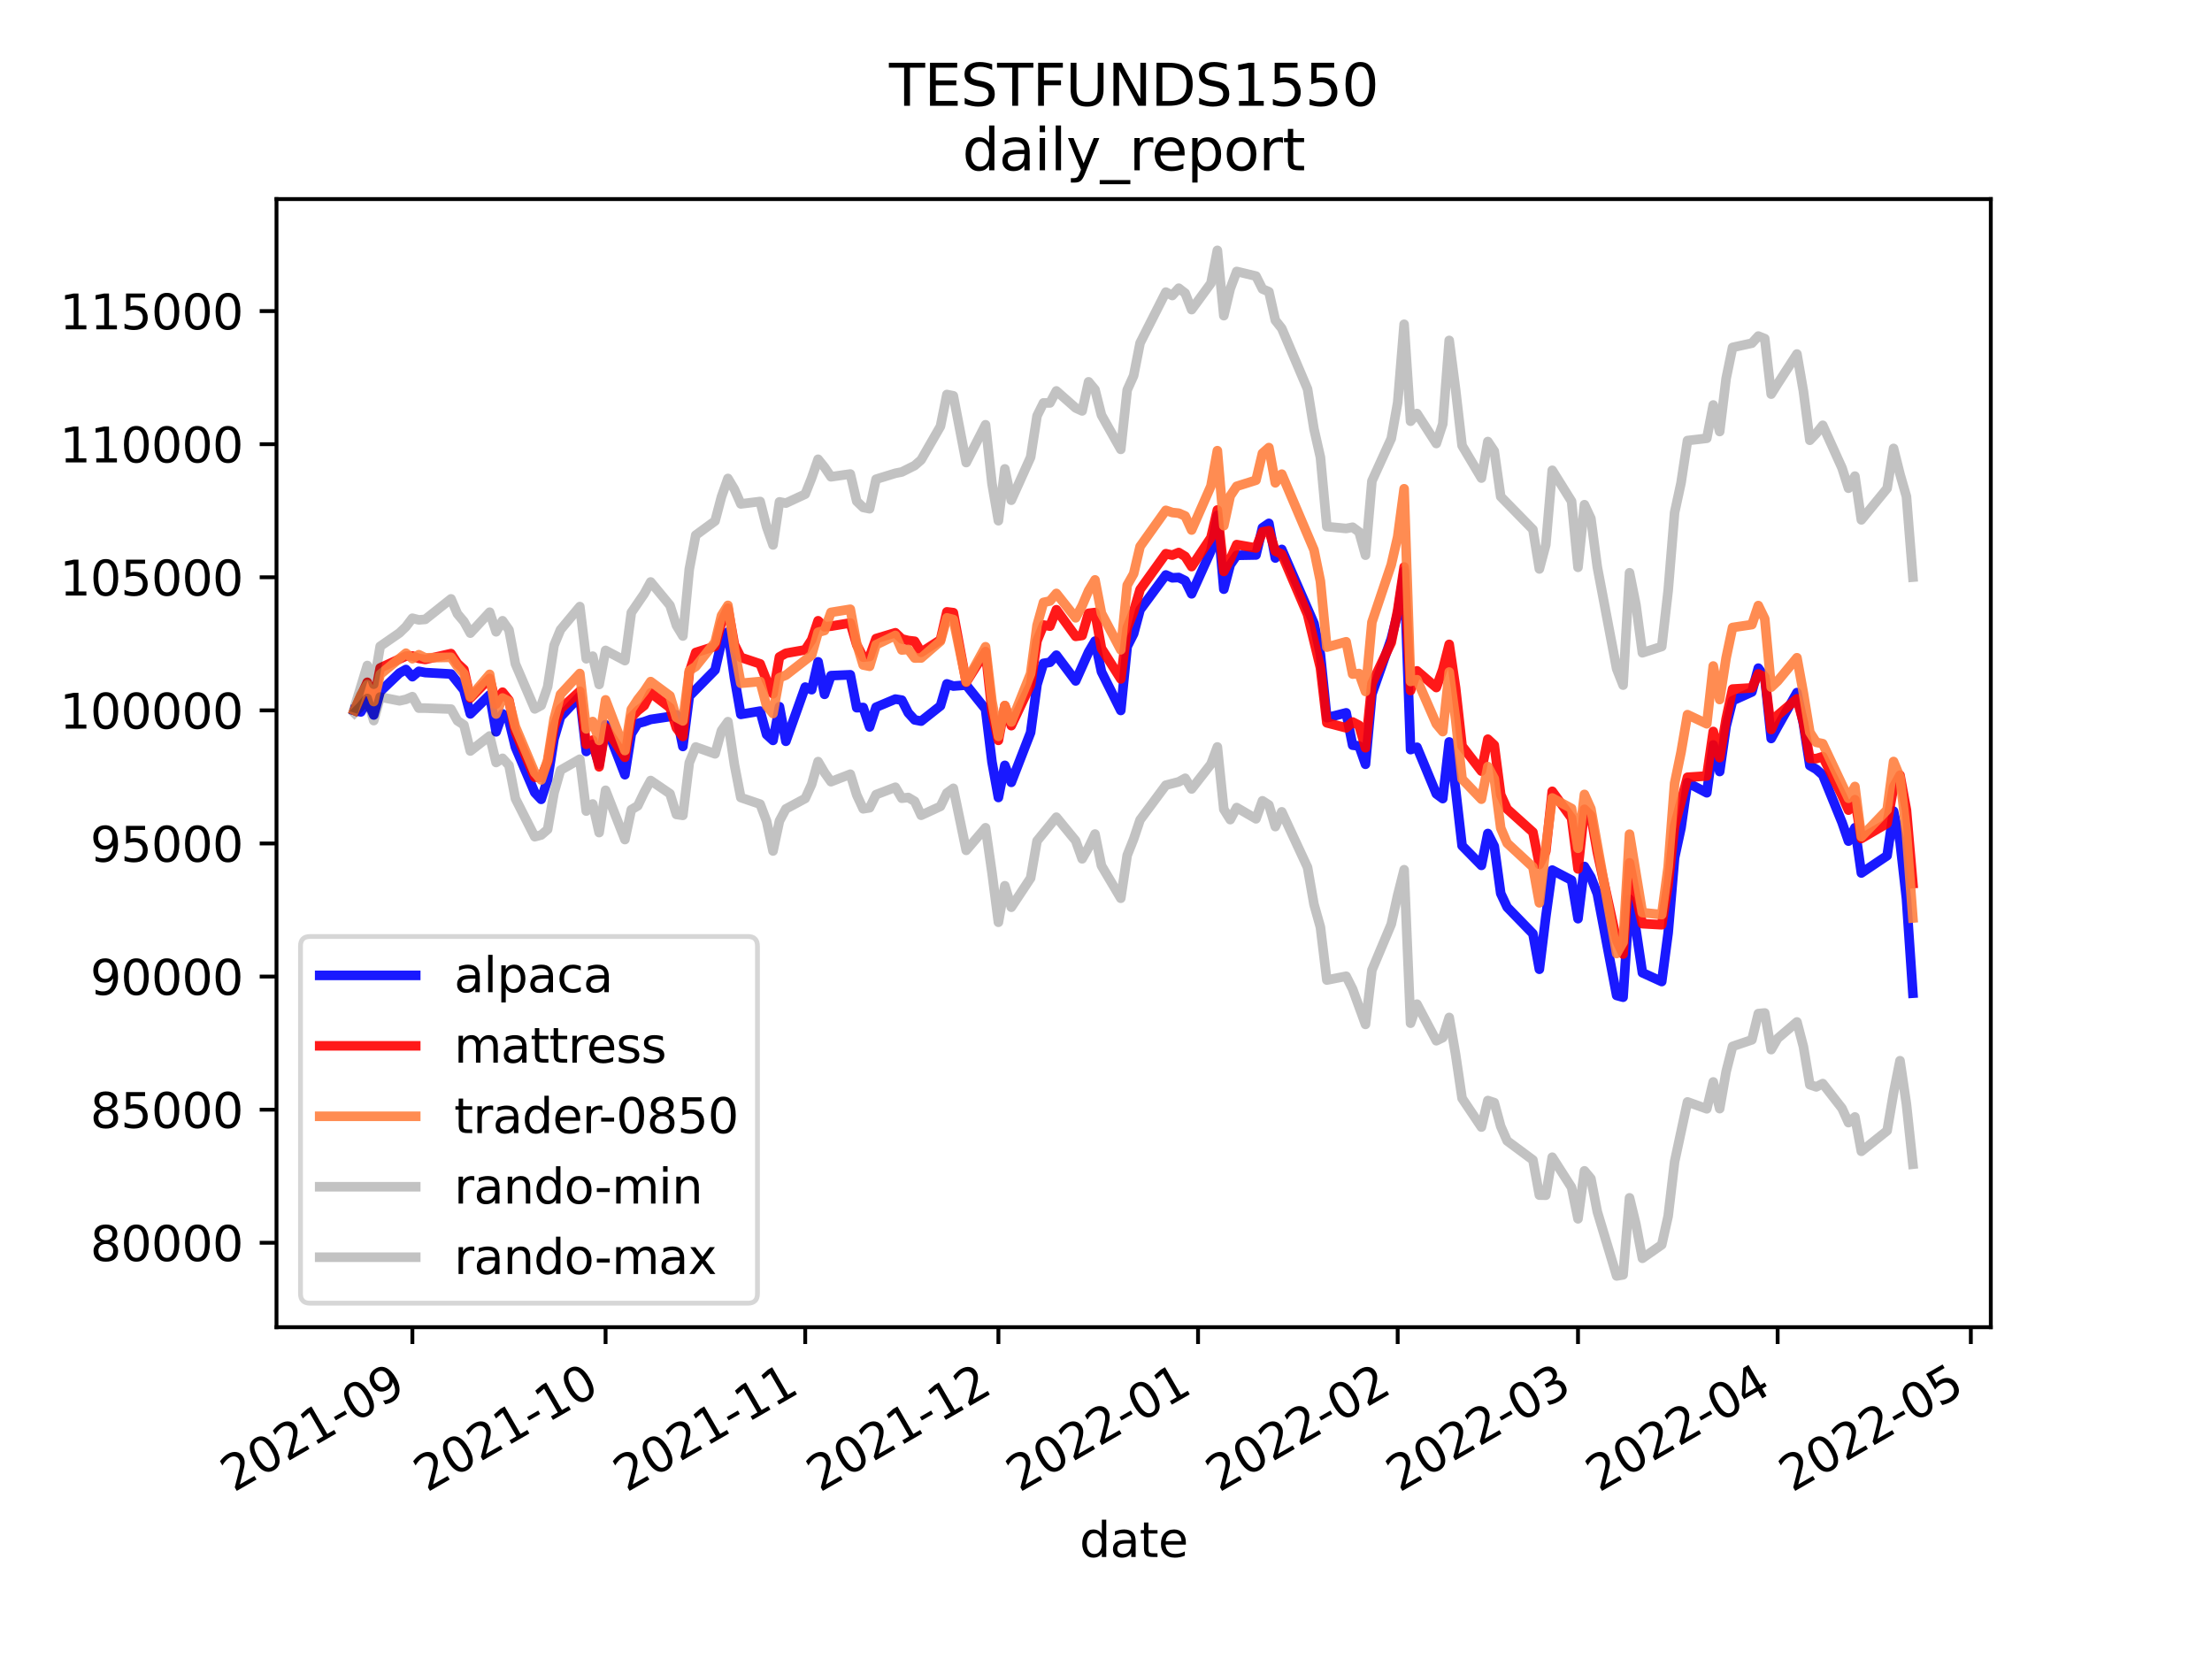 <?xml version="1.0" encoding="utf-8" standalone="no"?>
<!DOCTYPE svg PUBLIC "-//W3C//DTD SVG 1.1//EN"
  "http://www.w3.org/Graphics/SVG/1.1/DTD/svg11.dtd">
<svg height="345.6pt" version="1.1" viewBox="0 0 460.8 345.6" width="460.8pt" xmlns="http://www.w3.org/2000/svg" xmlns:xlink="http://www.w3.org/1999/xlink">
 <defs>
  <style type="text/css">*{stroke-linecap:butt;stroke-linejoin:round;}</style>
 </defs>
 <g id="figure_1">
  <g id="patch_1">
   <path d="M 0 345.6 
L 460.8 345.6 
L 460.8 0 
L 0 0 
z
" style="fill:#ffffff;"/>
  </g>
  <g id="axes_1">
   <g id="patch_2">
    <path d="M 57.6 276.48 
L 414.72 276.48 
L 414.72 41.472 
L 57.6 41.472 
z
" style="fill:#ffffff;"/>
   </g>
   <g id="matplotlib.axis_1">
    <g id="xtick_1">
     <g id="line2d_1">
      <defs>
       <path d="M 0 0 
L 0 3.5 
" id="m8e169cf0f1" style="stroke:#000000;stroke-width:0.8;"/>
      </defs>
      <g>
       <use style="stroke:#000000;stroke-width:0.8;" x="85.907" xlink:href="#m8e169cf0f1" y="276.48"/>
      </g>
     </g>
     <g id="text_1">
      <!-- 2021-09 -->
      <g transform="translate(48.682 310.952)rotate(-30)scale(0.1 -0.1)">
       <defs>
        <path d="M 1228 531 
L 3431 531 
L 3431 0 
L 469 0 
L 469 531 
Q 828 903 1448 1529 
Q 2069 2156 2228 2338 
Q 2531 2678 2651 2914 
Q 2772 3150 2772 3378 
Q 2772 3750 2511 3984 
Q 2250 4219 1831 4219 
Q 1534 4219 1204 4116 
Q 875 4013 500 3803 
L 500 4441 
Q 881 4594 1212 4672 
Q 1544 4750 1819 4750 
Q 2544 4750 2975 4387 
Q 3406 4025 3406 3419 
Q 3406 3131 3298 2873 
Q 3191 2616 2906 2266 
Q 2828 2175 2409 1742 
Q 1991 1309 1228 531 
z
" id="DejaVuSans-32" transform="scale(0.016)"/>
        <path d="M 2034 4250 
Q 1547 4250 1301 3770 
Q 1056 3291 1056 2328 
Q 1056 1369 1301 889 
Q 1547 409 2034 409 
Q 2525 409 2770 889 
Q 3016 1369 3016 2328 
Q 3016 3291 2770 3770 
Q 2525 4250 2034 4250 
z
M 2034 4750 
Q 2819 4750 3233 4129 
Q 3647 3509 3647 2328 
Q 3647 1150 3233 529 
Q 2819 -91 2034 -91 
Q 1250 -91 836 529 
Q 422 1150 422 2328 
Q 422 3509 836 4129 
Q 1250 4750 2034 4750 
z
" id="DejaVuSans-30" transform="scale(0.016)"/>
        <path d="M 794 531 
L 1825 531 
L 1825 4091 
L 703 3866 
L 703 4441 
L 1819 4666 
L 2450 4666 
L 2450 531 
L 3481 531 
L 3481 0 
L 794 0 
L 794 531 
z
" id="DejaVuSans-31" transform="scale(0.016)"/>
        <path d="M 313 2009 
L 1997 2009 
L 1997 1497 
L 313 1497 
L 313 2009 
z
" id="DejaVuSans-2d" transform="scale(0.016)"/>
        <path d="M 703 97 
L 703 672 
Q 941 559 1184 500 
Q 1428 441 1663 441 
Q 2288 441 2617 861 
Q 2947 1281 2994 2138 
Q 2813 1869 2534 1725 
Q 2256 1581 1919 1581 
Q 1219 1581 811 2004 
Q 403 2428 403 3163 
Q 403 3881 828 4315 
Q 1253 4750 1959 4750 
Q 2769 4750 3195 4129 
Q 3622 3509 3622 2328 
Q 3622 1225 3098 567 
Q 2575 -91 1691 -91 
Q 1453 -91 1209 -44 
Q 966 3 703 97 
z
M 1959 2075 
Q 2384 2075 2632 2365 
Q 2881 2656 2881 3163 
Q 2881 3666 2632 3958 
Q 2384 4250 1959 4250 
Q 1534 4250 1286 3958 
Q 1038 3666 1038 3163 
Q 1038 2656 1286 2365 
Q 1534 2075 1959 2075 
z
" id="DejaVuSans-39" transform="scale(0.016)"/>
       </defs>
       <use xlink:href="#DejaVuSans-32"/>
       <use x="63.623" xlink:href="#DejaVuSans-30"/>
       <use x="127.246" xlink:href="#DejaVuSans-32"/>
       <use x="190.869" xlink:href="#DejaVuSans-31"/>
       <use x="254.492" xlink:href="#DejaVuSans-2d"/>
       <use x="290.576" xlink:href="#DejaVuSans-30"/>
       <use x="354.199" xlink:href="#DejaVuSans-39"/>
      </g>
     </g>
    </g>
    <g id="xtick_2">
     <g id="line2d_2">
      <g>
       <use style="stroke:#000000;stroke-width:0.8;" x="126.153" xlink:href="#m8e169cf0f1" y="276.48"/>
      </g>
     </g>
     <g id="text_2">
      <!-- 2021-10 -->
      <g transform="translate(88.928 310.952)rotate(-30)scale(0.1 -0.1)">
       <use xlink:href="#DejaVuSans-32"/>
       <use x="63.623" xlink:href="#DejaVuSans-30"/>
       <use x="127.246" xlink:href="#DejaVuSans-32"/>
       <use x="190.869" xlink:href="#DejaVuSans-31"/>
       <use x="254.492" xlink:href="#DejaVuSans-2d"/>
       <use x="290.576" xlink:href="#DejaVuSans-31"/>
       <use x="354.199" xlink:href="#DejaVuSans-30"/>
      </g>
     </g>
    </g>
    <g id="xtick_3">
     <g id="line2d_3">
      <g>
       <use style="stroke:#000000;stroke-width:0.8;" x="167.741" xlink:href="#m8e169cf0f1" y="276.48"/>
      </g>
     </g>
     <g id="text_3">
      <!-- 2021-11 -->
      <g transform="translate(130.516 310.952)rotate(-30)scale(0.1 -0.1)">
       <use xlink:href="#DejaVuSans-32"/>
       <use x="63.623" xlink:href="#DejaVuSans-30"/>
       <use x="127.246" xlink:href="#DejaVuSans-32"/>
       <use x="190.869" xlink:href="#DejaVuSans-31"/>
       <use x="254.492" xlink:href="#DejaVuSans-2d"/>
       <use x="290.576" xlink:href="#DejaVuSans-31"/>
       <use x="354.199" xlink:href="#DejaVuSans-31"/>
      </g>
     </g>
    </g>
    <g id="xtick_4">
     <g id="line2d_4">
      <g>
       <use style="stroke:#000000;stroke-width:0.8;" x="207.987" xlink:href="#m8e169cf0f1" y="276.48"/>
      </g>
     </g>
     <g id="text_4">
      <!-- 2021-12 -->
      <g transform="translate(170.763 310.952)rotate(-30)scale(0.1 -0.1)">
       <use xlink:href="#DejaVuSans-32"/>
       <use x="63.623" xlink:href="#DejaVuSans-30"/>
       <use x="127.246" xlink:href="#DejaVuSans-32"/>
       <use x="190.869" xlink:href="#DejaVuSans-31"/>
       <use x="254.492" xlink:href="#DejaVuSans-2d"/>
       <use x="290.576" xlink:href="#DejaVuSans-31"/>
       <use x="354.199" xlink:href="#DejaVuSans-32"/>
      </g>
     </g>
    </g>
    <g id="xtick_5">
     <g id="line2d_5">
      <g>
       <use style="stroke:#000000;stroke-width:0.8;" x="249.575" xlink:href="#m8e169cf0f1" y="276.48"/>
      </g>
     </g>
     <g id="text_5">
      <!-- 2022-01 -->
      <g transform="translate(212.351 310.952)rotate(-30)scale(0.1 -0.1)">
       <use xlink:href="#DejaVuSans-32"/>
       <use x="63.623" xlink:href="#DejaVuSans-30"/>
       <use x="127.246" xlink:href="#DejaVuSans-32"/>
       <use x="190.869" xlink:href="#DejaVuSans-32"/>
       <use x="254.492" xlink:href="#DejaVuSans-2d"/>
       <use x="290.576" xlink:href="#DejaVuSans-30"/>
       <use x="354.199" xlink:href="#DejaVuSans-31"/>
      </g>
     </g>
    </g>
    <g id="xtick_6">
     <g id="line2d_6">
      <g>
       <use style="stroke:#000000;stroke-width:0.8;" x="291.163" xlink:href="#m8e169cf0f1" y="276.48"/>
      </g>
     </g>
     <g id="text_6">
      <!-- 2022-02 -->
      <g transform="translate(253.939 310.952)rotate(-30)scale(0.1 -0.1)">
       <use xlink:href="#DejaVuSans-32"/>
       <use x="63.623" xlink:href="#DejaVuSans-30"/>
       <use x="127.246" xlink:href="#DejaVuSans-32"/>
       <use x="190.869" xlink:href="#DejaVuSans-32"/>
       <use x="254.492" xlink:href="#DejaVuSans-2d"/>
       <use x="290.576" xlink:href="#DejaVuSans-30"/>
       <use x="354.199" xlink:href="#DejaVuSans-32"/>
      </g>
     </g>
    </g>
    <g id="xtick_7">
     <g id="line2d_7">
      <g>
       <use style="stroke:#000000;stroke-width:0.8;" x="328.727" xlink:href="#m8e169cf0f1" y="276.48"/>
      </g>
     </g>
     <g id="text_7">
      <!-- 2022-03 -->
      <g transform="translate(291.502 310.952)rotate(-30)scale(0.1 -0.1)">
       <defs>
        <path d="M 2597 2516 
Q 3050 2419 3304 2112 
Q 3559 1806 3559 1356 
Q 3559 666 3084 287 
Q 2609 -91 1734 -91 
Q 1441 -91 1130 -33 
Q 819 25 488 141 
L 488 750 
Q 750 597 1062 519 
Q 1375 441 1716 441 
Q 2309 441 2620 675 
Q 2931 909 2931 1356 
Q 2931 1769 2642 2001 
Q 2353 2234 1838 2234 
L 1294 2234 
L 1294 2753 
L 1863 2753 
Q 2328 2753 2575 2939 
Q 2822 3125 2822 3475 
Q 2822 3834 2567 4026 
Q 2313 4219 1838 4219 
Q 1578 4219 1281 4162 
Q 984 4106 628 3988 
L 628 4550 
Q 988 4650 1302 4700 
Q 1616 4750 1894 4750 
Q 2613 4750 3031 4423 
Q 3450 4097 3450 3541 
Q 3450 3153 3228 2886 
Q 3006 2619 2597 2516 
z
" id="DejaVuSans-33" transform="scale(0.016)"/>
       </defs>
       <use xlink:href="#DejaVuSans-32"/>
       <use x="63.623" xlink:href="#DejaVuSans-30"/>
       <use x="127.246" xlink:href="#DejaVuSans-32"/>
       <use x="190.869" xlink:href="#DejaVuSans-32"/>
       <use x="254.492" xlink:href="#DejaVuSans-2d"/>
       <use x="290.576" xlink:href="#DejaVuSans-30"/>
       <use x="354.199" xlink:href="#DejaVuSans-33"/>
      </g>
     </g>
    </g>
    <g id="xtick_8">
     <g id="line2d_8">
      <g>
       <use style="stroke:#000000;stroke-width:0.8;" x="370.315" xlink:href="#m8e169cf0f1" y="276.48"/>
      </g>
     </g>
     <g id="text_8">
      <!-- 2022-04 -->
      <g transform="translate(333.09 310.952)rotate(-30)scale(0.1 -0.1)">
       <defs>
        <path d="M 2419 4116 
L 825 1625 
L 2419 1625 
L 2419 4116 
z
M 2253 4666 
L 3047 4666 
L 3047 1625 
L 3713 1625 
L 3713 1100 
L 3047 1100 
L 3047 0 
L 2419 0 
L 2419 1100 
L 313 1100 
L 313 1709 
L 2253 4666 
z
" id="DejaVuSans-34" transform="scale(0.016)"/>
       </defs>
       <use xlink:href="#DejaVuSans-32"/>
       <use x="63.623" xlink:href="#DejaVuSans-30"/>
       <use x="127.246" xlink:href="#DejaVuSans-32"/>
       <use x="190.869" xlink:href="#DejaVuSans-32"/>
       <use x="254.492" xlink:href="#DejaVuSans-2d"/>
       <use x="290.576" xlink:href="#DejaVuSans-30"/>
       <use x="354.199" xlink:href="#DejaVuSans-34"/>
      </g>
     </g>
    </g>
    <g id="xtick_9">
     <g id="line2d_9">
      <g>
       <use style="stroke:#000000;stroke-width:0.8;" x="410.561" xlink:href="#m8e169cf0f1" y="276.48"/>
      </g>
     </g>
     <g id="text_9">
      <!-- 2022-05 -->
      <g transform="translate(373.336 310.952)rotate(-30)scale(0.1 -0.1)">
       <defs>
        <path d="M 691 4666 
L 3169 4666 
L 3169 4134 
L 1269 4134 
L 1269 2991 
Q 1406 3038 1543 3061 
Q 1681 3084 1819 3084 
Q 2600 3084 3056 2656 
Q 3513 2228 3513 1497 
Q 3513 744 3044 326 
Q 2575 -91 1722 -91 
Q 1428 -91 1123 -41 
Q 819 9 494 109 
L 494 744 
Q 775 591 1075 516 
Q 1375 441 1709 441 
Q 2250 441 2565 725 
Q 2881 1009 2881 1497 
Q 2881 1984 2565 2268 
Q 2250 2553 1709 2553 
Q 1456 2553 1204 2497 
Q 953 2441 691 2322 
L 691 4666 
z
" id="DejaVuSans-35" transform="scale(0.016)"/>
       </defs>
       <use xlink:href="#DejaVuSans-32"/>
       <use x="63.623" xlink:href="#DejaVuSans-30"/>
       <use x="127.246" xlink:href="#DejaVuSans-32"/>
       <use x="190.869" xlink:href="#DejaVuSans-32"/>
       <use x="254.492" xlink:href="#DejaVuSans-2d"/>
       <use x="290.576" xlink:href="#DejaVuSans-30"/>
       <use x="354.199" xlink:href="#DejaVuSans-35"/>
      </g>
     </g>
    </g>
    <g id="text_10">
     <!-- date -->
     <g transform="translate(224.885 324.351)scale(0.1 -0.1)">
      <defs>
       <path d="M 2906 2969 
L 2906 4863 
L 3481 4863 
L 3481 0 
L 2906 0 
L 2906 525 
Q 2725 213 2448 61 
Q 2172 -91 1784 -91 
Q 1150 -91 751 415 
Q 353 922 353 1747 
Q 353 2572 751 3078 
Q 1150 3584 1784 3584 
Q 2172 3584 2448 3432 
Q 2725 3281 2906 2969 
z
M 947 1747 
Q 947 1113 1208 752 
Q 1469 391 1925 391 
Q 2381 391 2643 752 
Q 2906 1113 2906 1747 
Q 2906 2381 2643 2742 
Q 2381 3103 1925 3103 
Q 1469 3103 1208 2742 
Q 947 2381 947 1747 
z
" id="DejaVuSans-64" transform="scale(0.016)"/>
       <path d="M 2194 1759 
Q 1497 1759 1228 1600 
Q 959 1441 959 1056 
Q 959 750 1161 570 
Q 1363 391 1709 391 
Q 2188 391 2477 730 
Q 2766 1069 2766 1631 
L 2766 1759 
L 2194 1759 
z
M 3341 1997 
L 3341 0 
L 2766 0 
L 2766 531 
Q 2569 213 2275 61 
Q 1981 -91 1556 -91 
Q 1019 -91 701 211 
Q 384 513 384 1019 
Q 384 1609 779 1909 
Q 1175 2209 1959 2209 
L 2766 2209 
L 2766 2266 
Q 2766 2663 2505 2880 
Q 2244 3097 1772 3097 
Q 1472 3097 1187 3025 
Q 903 2953 641 2809 
L 641 3341 
Q 956 3463 1253 3523 
Q 1550 3584 1831 3584 
Q 2591 3584 2966 3190 
Q 3341 2797 3341 1997 
z
" id="DejaVuSans-61" transform="scale(0.016)"/>
       <path d="M 1172 4494 
L 1172 3500 
L 2356 3500 
L 2356 3053 
L 1172 3053 
L 1172 1153 
Q 1172 725 1289 603 
Q 1406 481 1766 481 
L 2356 481 
L 2356 0 
L 1766 0 
Q 1100 0 847 248 
Q 594 497 594 1153 
L 594 3053 
L 172 3053 
L 172 3500 
L 594 3500 
L 594 4494 
L 1172 4494 
z
" id="DejaVuSans-74" transform="scale(0.016)"/>
       <path d="M 3597 1894 
L 3597 1613 
L 953 1613 
Q 991 1019 1311 708 
Q 1631 397 2203 397 
Q 2534 397 2845 478 
Q 3156 559 3463 722 
L 3463 178 
Q 3153 47 2828 -22 
Q 2503 -91 2169 -91 
Q 1331 -91 842 396 
Q 353 884 353 1716 
Q 353 2575 817 3079 
Q 1281 3584 2069 3584 
Q 2775 3584 3186 3129 
Q 3597 2675 3597 1894 
z
M 3022 2063 
Q 3016 2534 2758 2815 
Q 2500 3097 2075 3097 
Q 1594 3097 1305 2825 
Q 1016 2553 972 2059 
L 3022 2063 
z
" id="DejaVuSans-65" transform="scale(0.016)"/>
      </defs>
      <use xlink:href="#DejaVuSans-64"/>
      <use x="63.477" xlink:href="#DejaVuSans-61"/>
      <use x="124.756" xlink:href="#DejaVuSans-74"/>
      <use x="163.965" xlink:href="#DejaVuSans-65"/>
     </g>
    </g>
   </g>
   <g id="matplotlib.axis_2">
    <g id="ytick_1">
     <g id="line2d_10">
      <defs>
       <path d="M 0 0 
L -3.5 0 
" id="maa7cfbb111" style="stroke:#000000;stroke-width:0.8;"/>
      </defs>
      <g>
       <use style="stroke:#000000;stroke-width:0.8;" x="57.6" xlink:href="#maa7cfbb111" y="258.89"/>
      </g>
     </g>
     <g id="text_11">
      <!-- 80000 -->
      <g transform="translate(18.788 262.689)scale(0.1 -0.1)">
       <defs>
        <path d="M 2034 2216 
Q 1584 2216 1326 1975 
Q 1069 1734 1069 1313 
Q 1069 891 1326 650 
Q 1584 409 2034 409 
Q 2484 409 2743 651 
Q 3003 894 3003 1313 
Q 3003 1734 2745 1975 
Q 2488 2216 2034 2216 
z
M 1403 2484 
Q 997 2584 770 2862 
Q 544 3141 544 3541 
Q 544 4100 942 4425 
Q 1341 4750 2034 4750 
Q 2731 4750 3128 4425 
Q 3525 4100 3525 3541 
Q 3525 3141 3298 2862 
Q 3072 2584 2669 2484 
Q 3125 2378 3379 2068 
Q 3634 1759 3634 1313 
Q 3634 634 3220 271 
Q 2806 -91 2034 -91 
Q 1263 -91 848 271 
Q 434 634 434 1313 
Q 434 1759 690 2068 
Q 947 2378 1403 2484 
z
M 1172 3481 
Q 1172 3119 1398 2916 
Q 1625 2713 2034 2713 
Q 2441 2713 2670 2916 
Q 2900 3119 2900 3481 
Q 2900 3844 2670 4047 
Q 2441 4250 2034 4250 
Q 1625 4250 1398 4047 
Q 1172 3844 1172 3481 
z
" id="DejaVuSans-38" transform="scale(0.016)"/>
       </defs>
       <use xlink:href="#DejaVuSans-38"/>
       <use x="63.623" xlink:href="#DejaVuSans-30"/>
       <use x="127.246" xlink:href="#DejaVuSans-30"/>
       <use x="190.869" xlink:href="#DejaVuSans-30"/>
       <use x="254.492" xlink:href="#DejaVuSans-30"/>
      </g>
     </g>
    </g>
    <g id="ytick_2">
     <g id="line2d_11">
      <g>
       <use style="stroke:#000000;stroke-width:0.8;" x="57.6" xlink:href="#maa7cfbb111" y="231.163"/>
      </g>
     </g>
     <g id="text_12">
      <!-- 85000 -->
      <g transform="translate(18.788 234.963)scale(0.1 -0.1)">
       <use xlink:href="#DejaVuSans-38"/>
       <use x="63.623" xlink:href="#DejaVuSans-35"/>
       <use x="127.246" xlink:href="#DejaVuSans-30"/>
       <use x="190.869" xlink:href="#DejaVuSans-30"/>
       <use x="254.492" xlink:href="#DejaVuSans-30"/>
      </g>
     </g>
    </g>
    <g id="ytick_3">
     <g id="line2d_12">
      <g>
       <use style="stroke:#000000;stroke-width:0.8;" x="57.6" xlink:href="#maa7cfbb111" y="203.437"/>
      </g>
     </g>
     <g id="text_13">
      <!-- 90000 -->
      <g transform="translate(18.788 207.237)scale(0.1 -0.1)">
       <use xlink:href="#DejaVuSans-39"/>
       <use x="63.623" xlink:href="#DejaVuSans-30"/>
       <use x="127.246" xlink:href="#DejaVuSans-30"/>
       <use x="190.869" xlink:href="#DejaVuSans-30"/>
       <use x="254.492" xlink:href="#DejaVuSans-30"/>
      </g>
     </g>
    </g>
    <g id="ytick_4">
     <g id="line2d_13">
      <g>
       <use style="stroke:#000000;stroke-width:0.8;" x="57.6" xlink:href="#maa7cfbb111" y="175.711"/>
      </g>
     </g>
     <g id="text_14">
      <!-- 95000 -->
      <g transform="translate(18.788 179.511)scale(0.1 -0.1)">
       <use xlink:href="#DejaVuSans-39"/>
       <use x="63.623" xlink:href="#DejaVuSans-35"/>
       <use x="127.246" xlink:href="#DejaVuSans-30"/>
       <use x="190.869" xlink:href="#DejaVuSans-30"/>
       <use x="254.492" xlink:href="#DejaVuSans-30"/>
      </g>
     </g>
    </g>
    <g id="ytick_5">
     <g id="line2d_14">
      <g>
       <use style="stroke:#000000;stroke-width:0.8;" x="57.6" xlink:href="#maa7cfbb111" y="147.985"/>
      </g>
     </g>
     <g id="text_15">
      <!-- 100000 -->
      <g transform="translate(12.425 151.785)scale(0.1 -0.1)">
       <use xlink:href="#DejaVuSans-31"/>
       <use x="63.623" xlink:href="#DejaVuSans-30"/>
       <use x="127.246" xlink:href="#DejaVuSans-30"/>
       <use x="190.869" xlink:href="#DejaVuSans-30"/>
       <use x="254.492" xlink:href="#DejaVuSans-30"/>
       <use x="318.115" xlink:href="#DejaVuSans-30"/>
      </g>
     </g>
    </g>
    <g id="ytick_6">
     <g id="line2d_15">
      <g>
       <use style="stroke:#000000;stroke-width:0.8;" x="57.6" xlink:href="#maa7cfbb111" y="120.259"/>
      </g>
     </g>
     <g id="text_16">
      <!-- 105000 -->
      <g transform="translate(12.425 124.059)scale(0.1 -0.1)">
       <use xlink:href="#DejaVuSans-31"/>
       <use x="63.623" xlink:href="#DejaVuSans-30"/>
       <use x="127.246" xlink:href="#DejaVuSans-35"/>
       <use x="190.869" xlink:href="#DejaVuSans-30"/>
       <use x="254.492" xlink:href="#DejaVuSans-30"/>
       <use x="318.115" xlink:href="#DejaVuSans-30"/>
      </g>
     </g>
    </g>
    <g id="ytick_7">
     <g id="line2d_16">
      <g>
       <use style="stroke:#000000;stroke-width:0.8;" x="57.6" xlink:href="#maa7cfbb111" y="92.533"/>
      </g>
     </g>
     <g id="text_17">
      <!-- 110000 -->
      <g transform="translate(12.425 96.332)scale(0.1 -0.1)">
       <use xlink:href="#DejaVuSans-31"/>
       <use x="63.623" xlink:href="#DejaVuSans-31"/>
       <use x="127.246" xlink:href="#DejaVuSans-30"/>
       <use x="190.869" xlink:href="#DejaVuSans-30"/>
       <use x="254.492" xlink:href="#DejaVuSans-30"/>
       <use x="318.115" xlink:href="#DejaVuSans-30"/>
      </g>
     </g>
    </g>
    <g id="ytick_8">
     <g id="line2d_17">
      <g>
       <use style="stroke:#000000;stroke-width:0.8;" x="57.6" xlink:href="#maa7cfbb111" y="64.807"/>
      </g>
     </g>
     <g id="text_18">
      <!-- 115000 -->
      <g transform="translate(12.425 68.606)scale(0.1 -0.1)">
       <use xlink:href="#DejaVuSans-31"/>
       <use x="63.623" xlink:href="#DejaVuSans-31"/>
       <use x="127.246" xlink:href="#DejaVuSans-35"/>
       <use x="190.869" xlink:href="#DejaVuSans-30"/>
       <use x="254.492" xlink:href="#DejaVuSans-30"/>
       <use x="318.115" xlink:href="#DejaVuSans-30"/>
      </g>
     </g>
    </g>
   </g>
   <g id="line2d_18">
    <path clip-path="url(#p1eb797346f)" d="M 73.833 147.985 
L 75.174 148.306 
L 76.516 145.973 
L 77.857 148.944 
L 79.199 144.055 
L 83.224 140.208 
L 84.565 139.465 
L 85.907 140.969 
L 87.248 139.848 
L 88.59 140.108 
L 93.956 140.407 
L 96.639 143.757 
L 97.981 148.715 
L 102.005 144.75 
L 103.347 152.453 
L 104.688 148.704 
L 106.03 150.121 
L 107.371 155.652 
L 111.396 165.102 
L 112.738 166.52 
L 114.079 162.389 
L 115.421 153.901 
L 116.762 149.344 
L 120.787 145.048 
L 122.128 156.548 
L 123.47 155.08 
L 124.812 159.229 
L 126.153 150.974 
L 130.178 161.387 
L 131.519 152.85 
L 132.861 150.701 
L 134.202 150.345 
L 135.544 149.87 
L 139.569 149.275 
L 140.91 148.912 
L 142.252 155.503 
L 143.593 145.032 
L 148.959 139.576 
L 150.301 133.783 
L 151.642 131.659 
L 152.984 141.137 
L 154.326 148.817 
L 158.35 148.134 
L 159.692 153.014 
L 161.033 154.241 
L 162.375 147.216 
L 163.716 154.426 
L 167.741 143.132 
L 169.083 143.677 
L 170.424 137.866 
L 171.766 144.643 
L 173.107 140.746 
L 177.132 140.57 
L 178.473 147.431 
L 179.815 147.379 
L 181.157 151.433 
L 182.498 147.325 
L 186.523 145.63 
L 187.864 145.849 
L 189.206 148.489 
L 190.547 149.965 
L 191.889 150.226 
L 195.914 147.043 
L 197.255 142.461 
L 198.597 142.92 
L 201.28 142.714 
L 205.304 147.723 
L 206.646 158.725 
L 207.987 166.134 
L 209.329 159.436 
L 210.671 162.981 
L 214.695 152.593 
L 216.037 142.609 
L 217.378 138.19 
L 218.72 137.97 
L 220.061 136.487 
L 224.086 141.847 
L 226.769 135.841 
L 228.111 133.556 
L 229.452 139.926 
L 233.477 148.003 
L 234.818 134.684 
L 236.16 132.026 
L 237.502 127.031 
L 242.868 119.774 
L 244.209 120.369 
L 245.551 120.302 
L 246.892 120.964 
L 248.234 123.706 
L 252.259 114.75 
L 253.6 107.348 
L 254.942 122.737 
L 256.283 117.655 
L 257.625 115.684 
L 261.649 115.61 
L 262.991 109.943 
L 264.333 109.025 
L 265.674 116.241 
L 267.016 114.45 
L 273.723 129.856 
L 275.065 136.341 
L 276.406 149.515 
L 280.431 148.498 
L 281.773 155.236 
L 283.114 155.393 
L 284.456 159.215 
L 285.797 144.596 
L 289.822 133.08 
L 291.163 127.763 
L 292.505 118.947 
L 293.847 156.159 
L 295.188 155.664 
L 299.213 165.373 
L 300.554 166.363 
L 301.896 154.559 
L 303.237 164.515 
L 304.579 176.18 
L 308.604 180.279 
L 309.945 173.632 
L 311.287 176.286 
L 312.628 186.118 
L 313.97 188.981 
L 319.336 194.508 
L 320.678 201.913 
L 322.019 190.99 
L 323.361 181.254 
L 327.385 183.367 
L 328.727 191.38 
L 330.068 180.496 
L 331.41 182.733 
L 332.751 186.188 
L 336.776 207.373 
L 338.118 207.739 
L 339.459 187.345 
L 340.801 193.676 
L 342.142 202.64 
L 346.167 204.477 
L 347.508 194.331 
L 348.85 178.658 
L 350.192 172.454 
L 351.533 163.037 
L 355.558 165.156 
L 356.899 155.183 
L 358.241 160.724 
L 359.582 151.307 
L 360.924 145.963 
L 364.949 144.147 
L 366.29 139.186 
L 367.632 141.039 
L 368.973 153.843 
L 370.315 151.391 
L 374.339 144.277 
L 375.681 150.763 
L 377.023 159.477 
L 378.364 160.256 
L 379.706 161.444 
L 383.73 171.329 
L 385.072 175.221 
L 386.413 172.435 
L 387.755 181.863 
L 393.121 178.252 
L 394.463 168.976 
L 395.804 175.29 
L 397.146 187.182 
L 398.487 206.903 
L 398.487 206.903 
" style="fill:none;stroke:#0000ff;stroke-linecap:square;stroke-opacity:0.9;stroke-width:2;"/>
   </g>
   <g id="line2d_19">
    <path clip-path="url(#p1eb797346f)" d="M 73.833 147.985 
L 76.516 142.139 
L 77.857 146.059 
L 79.199 139.14 
L 84.565 136.669 
L 85.907 136.641 
L 87.248 137.163 
L 88.59 137.377 
L 93.956 136.156 
L 95.297 138.211 
L 96.639 139.461 
L 97.981 145.42 
L 102.005 141.33 
L 103.347 146.674 
L 104.688 144.196 
L 106.03 145.885 
L 107.371 152.472 
L 111.396 161.898 
L 112.738 161.941 
L 114.079 158.797 
L 115.421 151.434 
L 116.762 147.687 
L 120.787 143.997 
L 122.128 155.058 
L 123.47 154.178 
L 124.812 159.744 
L 126.153 151.564 
L 130.178 157.758 
L 131.519 149.438 
L 132.861 148.035 
L 134.202 146.975 
L 135.544 144.34 
L 139.569 147.421 
L 140.91 151.626 
L 142.252 153.418 
L 143.593 140.045 
L 144.935 135.926 
L 148.959 134.646 
L 150.301 129.646 
L 151.642 126.706 
L 152.984 134.252 
L 154.326 136.947 
L 158.35 138.293 
L 159.692 141.722 
L 161.033 144.531 
L 162.375 136.845 
L 163.716 136.085 
L 167.741 135.374 
L 169.083 133.3 
L 170.424 129.315 
L 171.766 130.574 
L 173.107 130.444 
L 177.132 129.771 
L 178.473 134.319 
L 179.815 136.9 
L 181.157 136.768 
L 182.498 133.027 
L 186.523 131.816 
L 187.864 133.099 
L 189.206 133.433 
L 190.547 133.589 
L 191.889 135.891 
L 195.914 133.289 
L 197.255 127.464 
L 198.597 127.629 
L 201.28 142.126 
L 205.304 135.734 
L 206.646 148.128 
L 207.987 154.23 
L 209.329 147.017 
L 210.671 151.167 
L 214.695 142.623 
L 216.037 133.509 
L 217.378 130.203 
L 218.72 130.44 
L 220.061 127.016 
L 224.086 132.565 
L 225.428 132.38 
L 226.769 127.76 
L 228.111 127.6 
L 229.452 135.075 
L 233.477 141.435 
L 234.818 130.788 
L 236.16 127.395 
L 237.502 122.805 
L 242.868 115.342 
L 244.209 115.645 
L 245.551 115.097 
L 246.892 115.92 
L 248.234 118.032 
L 252.259 112.014 
L 253.6 106.237 
L 254.942 119.041 
L 256.283 116.505 
L 257.625 113.453 
L 261.649 114.154 
L 262.991 110.797 
L 264.333 110.547 
L 265.674 114.801 
L 267.016 115.44 
L 272.382 128.001 
L 275.065 139.084 
L 276.406 150.574 
L 280.431 151.618 
L 281.773 150.405 
L 283.114 151.098 
L 284.456 155.768 
L 285.797 142.367 
L 289.822 133.855 
L 291.163 127.112 
L 292.505 118.108 
L 293.847 143.853 
L 295.188 139.754 
L 299.213 143.224 
L 300.554 139.491 
L 301.896 134.23 
L 303.237 143.333 
L 304.579 155.418 
L 308.604 160.635 
L 309.945 153.983 
L 311.287 155.226 
L 312.628 165.558 
L 313.97 168.529 
L 319.336 173.357 
L 320.678 180.092 
L 322.019 177.386 
L 323.361 164.845 
L 327.385 170.414 
L 328.727 181.017 
L 330.068 168.594 
L 331.41 169.904 
L 332.751 177.519 
L 336.776 195.895 
L 338.118 198.749 
L 339.459 179.743 
L 340.801 186.669 
L 342.142 192.42 
L 346.167 192.644 
L 347.508 184.221 
L 348.85 172.094 
L 351.533 161.916 
L 355.558 161.651 
L 356.899 152.378 
L 358.241 157.829 
L 359.582 149.771 
L 360.924 143.546 
L 364.949 143.298 
L 366.29 140.387 
L 367.632 141.067 
L 368.973 151.969 
L 370.315 149.002 
L 374.339 145.581 
L 375.681 150.48 
L 377.023 157.995 
L 378.364 158.032 
L 379.706 157.627 
L 383.73 165.705 
L 385.072 168.764 
L 386.413 166.587 
L 387.755 174.674 
L 393.121 171.528 
L 394.463 163.948 
L 395.804 161.484 
L 397.146 168.742 
L 398.487 184.072 
L 398.487 184.072 
" style="fill:none;stroke:#ff0000;stroke-linecap:square;stroke-opacity:0.9;stroke-width:2;"/>
   </g>
   <g id="line2d_20">
    <path clip-path="url(#p1eb797346f)" d="M 73.833 147.985 
L 75.174 144.801 
L 76.516 142.618 
L 77.857 146.147 
L 79.199 140.489 
L 84.565 136.071 
L 85.907 137.222 
L 87.248 136.383 
L 88.59 137.036 
L 93.956 136.925 
L 95.297 138.81 
L 96.639 140.333 
L 97.981 145.183 
L 102.005 140.48 
L 103.347 148.742 
L 104.688 145.409 
L 106.03 146.084 
L 107.371 151.395 
L 111.396 160.954 
L 112.738 162.471 
L 114.079 158.329 
L 115.421 149.767 
L 116.762 144.652 
L 120.787 140.302 
L 122.128 151.841 
L 123.47 150.311 
L 124.812 154.242 
L 126.153 145.8 
L 130.178 156.349 
L 131.519 147.782 
L 132.861 145.725 
L 134.202 144.009 
L 135.544 141.987 
L 139.569 144.958 
L 140.91 149.444 
L 142.252 150.176 
L 143.593 139.713 
L 144.935 138.845 
L 148.959 133.794 
L 150.301 128.227 
L 151.642 126.109 
L 152.984 135.156 
L 154.326 142.339 
L 158.35 141.975 
L 159.692 147.032 
L 161.033 148.642 
L 162.375 141.185 
L 163.716 140.648 
L 169.083 136.47 
L 170.424 131.715 
L 171.766 131.343 
L 173.107 127.57 
L 177.132 126.916 
L 178.473 134.14 
L 179.815 138.532 
L 181.157 138.802 
L 182.498 134.32 
L 186.523 132.369 
L 187.864 135.406 
L 189.206 135.28 
L 190.547 137.075 
L 191.889 137.072 
L 195.914 133.57 
L 197.255 128.717 
L 198.597 129.051 
L 201.28 142.052 
L 205.304 134.729 
L 206.646 146.117 
L 207.987 153.399 
L 209.329 146.962 
L 210.671 150.406 
L 214.695 140.336 
L 216.037 130.28 
L 217.378 125.489 
L 218.72 125.202 
L 220.061 123.621 
L 224.086 128.709 
L 225.428 126.182 
L 226.769 123.041 
L 228.111 120.801 
L 229.452 127.758 
L 233.477 135.374 
L 234.818 121.907 
L 236.16 119.523 
L 237.502 113.841 
L 242.868 106.312 
L 244.209 106.766 
L 245.551 106.905 
L 246.892 107.487 
L 248.234 110.415 
L 252.259 101.257 
L 253.6 93.883 
L 254.942 109.512 
L 256.283 103.315 
L 257.625 101.306 
L 261.649 100.034 
L 262.991 94.43 
L 264.333 93.237 
L 265.674 100.583 
L 267.016 98.771 
L 273.723 114.545 
L 275.065 121.078 
L 276.406 134.814 
L 280.431 133.69 
L 281.773 140.423 
L 283.114 140.307 
L 284.456 144.051 
L 285.797 129.609 
L 289.822 117.641 
L 291.163 111.826 
L 292.505 101.815 
L 293.847 141.965 
L 295.188 141.597 
L 299.213 150.803 
L 300.554 152.411 
L 301.896 139.999 
L 303.237 149.915 
L 304.579 162.283 
L 308.604 166.484 
L 309.945 159.689 
L 311.287 162.209 
L 312.628 172.506 
L 313.97 175.645 
L 319.336 180.617 
L 320.678 188.078 
L 322.019 176.434 
L 323.361 166.236 
L 327.385 168.42 
L 328.727 176.712 
L 330.068 165.489 
L 331.41 168.486 
L 336.776 198.634 
L 338.118 196.293 
L 339.459 173.771 
L 342.142 190.113 
L 346.167 190.531 
L 347.508 180.613 
L 348.85 163.17 
L 350.192 156.703 
L 351.533 148.879 
L 355.558 150.783 
L 356.899 138.743 
L 358.241 145.729 
L 359.582 137.045 
L 360.924 130.717 
L 364.949 130.12 
L 366.29 126.15 
L 367.632 128.912 
L 368.973 143.145 
L 370.315 141.882 
L 374.339 137.018 
L 375.681 144.376 
L 377.023 152.543 
L 378.364 154.641 
L 379.706 154.917 
L 385.072 166.295 
L 386.413 163.835 
L 387.755 174.308 
L 393.121 168.702 
L 394.463 158.635 
L 395.804 161.885 
L 397.146 173.559 
L 398.487 191.232 
L 398.487 191.232 
" style="fill:none;stroke:#ff8040;stroke-linecap:square;stroke-opacity:0.9;stroke-width:2;"/>
   </g>
   <g id="line2d_21">
    <path clip-path="url(#p1eb797346f)" d="M 73.833 148.54 
L 75.174 147.169 
L 76.516 145.504 
L 77.857 150.116 
L 79.199 145.196 
L 83.224 145.994 
L 84.565 145.697 
L 85.907 145.126 
L 87.248 147.516 
L 88.59 147.512 
L 93.956 147.717 
L 95.297 150.142 
L 96.639 151.021 
L 97.981 156.449 
L 102.005 153.316 
L 103.347 158.846 
L 104.688 157.974 
L 106.03 159.447 
L 107.371 166.356 
L 111.396 174.302 
L 112.738 173.948 
L 114.079 172.787 
L 115.421 165.139 
L 116.762 160.449 
L 120.787 158.149 
L 122.128 168.964 
L 123.47 167.483 
L 124.812 173.443 
L 126.153 164.633 
L 130.178 174.898 
L 131.519 168.666 
L 132.861 167.864 
L 134.202 165.061 
L 135.544 162.597 
L 139.569 165.337 
L 140.91 169.663 
L 142.252 169.852 
L 143.593 158.866 
L 144.935 155.609 
L 148.959 157.041 
L 150.301 152.196 
L 151.642 150.335 
L 152.984 159.254 
L 154.326 166.146 
L 158.35 167.516 
L 159.692 171.055 
L 161.033 177.277 
L 162.375 171.023 
L 163.716 168.507 
L 167.741 166.333 
L 169.083 163.371 
L 170.424 158.652 
L 171.766 160.949 
L 173.107 162.84 
L 177.132 161.28 
L 178.473 165.606 
L 179.815 168.489 
L 181.157 168.271 
L 182.498 165.533 
L 186.523 163.997 
L 187.864 166.287 
L 189.206 166.127 
L 190.547 166.928 
L 191.889 169.838 
L 195.914 167.979 
L 197.255 165.194 
L 198.597 164.222 
L 201.28 177.142 
L 205.304 172.438 
L 206.646 181.776 
L 207.987 192.125 
L 209.329 184.517 
L 210.671 188.998 
L 214.695 182.92 
L 216.037 175.179 
L 220.061 170.233 
L 224.086 175.144 
L 225.428 178.906 
L 226.769 176.57 
L 228.111 173.746 
L 229.452 180.33 
L 233.477 187.122 
L 234.818 178.168 
L 236.16 174.79 
L 237.502 170.795 
L 242.868 163.565 
L 245.551 162.873 
L 246.892 162.129 
L 248.234 164.352 
L 252.259 159.185 
L 253.6 155.603 
L 254.942 168.588 
L 256.283 170.74 
L 257.625 168.231 
L 261.649 170.575 
L 262.991 166.824 
L 264.333 167.692 
L 265.674 172.191 
L 267.016 169.119 
L 272.382 180.688 
L 273.723 188.373 
L 275.065 193.146 
L 276.406 204.162 
L 280.431 203.368 
L 281.773 206.044 
L 284.456 213.403 
L 285.797 202.11 
L 289.822 192.53 
L 291.163 186.482 
L 292.505 181.18 
L 293.847 213.152 
L 295.188 209.186 
L 299.213 216.808 
L 300.554 216.153 
L 301.896 211.954 
L 303.237 219.71 
L 304.579 228.801 
L 308.604 234.792 
L 309.945 229.26 
L 311.287 229.699 
L 312.628 234.637 
L 313.97 237.664 
L 319.336 241.643 
L 320.678 248.963 
L 322.019 248.989 
L 323.361 241.068 
L 327.385 247.363 
L 328.727 253.904 
L 330.068 243.909 
L 331.41 245.527 
L 332.751 252.434 
L 336.776 265.798 
L 338.118 265.574 
L 339.459 249.531 
L 340.801 255.067 
L 342.142 262.123 
L 346.167 259.305 
L 347.508 253.335 
L 348.85 241.994 
L 351.533 229.548 
L 355.558 230.987 
L 356.899 225.389 
L 358.241 230.95 
L 359.582 223.254 
L 360.924 217.986 
L 364.949 216.615 
L 366.29 211.151 
L 367.632 211.023 
L 368.973 218.653 
L 370.315 216.325 
L 374.339 212.885 
L 375.681 218.028 
L 377.023 225.964 
L 378.364 226.417 
L 379.706 225.726 
L 383.73 230.896 
L 385.072 233.861 
L 386.413 232.684 
L 387.755 239.841 
L 393.121 235.556 
L 394.463 227.679 
L 395.804 220.963 
L 397.146 230.023 
L 398.487 242.524 
L 398.487 242.524 
" style="fill:none;stroke:#0d0d0d;stroke-linecap:square;stroke-opacity:0.25;stroke-width:2;"/>
   </g>
   <g id="line2d_22">
    <path clip-path="url(#p1eb797346f)" d="M 73.833 147.431 
L 76.516 138.634 
L 77.857 142.535 
L 79.199 134.632 
L 83.224 131.848 
L 84.565 130.555 
L 85.907 128.786 
L 87.248 129.138 
L 88.59 129.025 
L 93.956 124.759 
L 95.297 127.883 
L 96.639 129.472 
L 97.981 131.893 
L 102.005 127.534 
L 103.347 131.616 
L 104.688 129.314 
L 106.03 131.229 
L 107.371 138.308 
L 111.396 147.676 
L 112.738 146.949 
L 114.079 143.084 
L 115.421 134.442 
L 116.762 131.191 
L 120.787 126.36 
L 122.128 137.24 
L 123.47 136.69 
L 124.812 142.586 
L 126.153 135.493 
L 130.178 137.62 
L 131.519 127.608 
L 134.202 123.695 
L 135.544 121.236 
L 139.569 126.106 
L 140.91 130.277 
L 142.252 132.493 
L 143.593 118.563 
L 144.935 111.484 
L 148.959 108.538 
L 150.301 103.472 
L 151.642 99.669 
L 152.984 101.911 
L 154.326 104.975 
L 158.35 104.468 
L 159.692 109.73 
L 161.033 113.52 
L 162.375 104.55 
L 163.716 104.811 
L 167.741 102.942 
L 169.083 99.556 
L 170.424 95.672 
L 171.766 97.338 
L 173.107 99.324 
L 177.132 98.747 
L 178.473 104.418 
L 179.815 105.711 
L 181.157 105.985 
L 182.498 99.832 
L 186.523 98.589 
L 187.864 98.322 
L 190.547 96.981 
L 191.889 95.801 
L 195.914 88.809 
L 197.255 82.181 
L 198.597 82.453 
L 201.28 96.367 
L 205.304 88.481 
L 206.646 100.723 
L 207.987 108.476 
L 209.329 97.682 
L 210.671 104.204 
L 214.695 95.243 
L 216.037 86.632 
L 217.378 83.927 
L 218.72 83.94 
L 220.061 81.437 
L 224.086 84.984 
L 225.428 85.604 
L 226.769 79.54 
L 228.111 81.163 
L 229.452 86.464 
L 233.477 93.61 
L 234.818 81.239 
L 236.16 78.245 
L 237.502 71.454 
L 242.868 60.849 
L 244.209 61.56 
L 245.551 60.034 
L 246.892 61.071 
L 248.234 64.498 
L 252.259 59 
L 253.6 52.154 
L 254.942 65.757 
L 256.283 60.14 
L 257.625 56.549 
L 261.649 57.514 
L 262.991 60.198 
L 264.333 60.775 
L 265.674 66.722 
L 267.016 68.415 
L 272.382 81.042 
L 273.723 89.358 
L 275.065 95.253 
L 276.406 109.708 
L 280.431 110.096 
L 281.773 109.83 
L 283.114 110.819 
L 284.456 115.657 
L 285.797 100.204 
L 289.822 91.361 
L 291.163 83.861 
L 292.505 67.55 
L 293.847 87.751 
L 295.188 86.15 
L 299.213 92.392 
L 300.554 88.303 
L 301.896 70.914 
L 303.237 81.222 
L 304.579 92.826 
L 308.604 99.593 
L 309.945 91.979 
L 311.287 93.987 
L 312.628 103.453 
L 319.336 110.31 
L 320.678 118.522 
L 322.019 113.485 
L 323.361 97.972 
L 327.385 104.428 
L 328.727 118.182 
L 330.068 105.138 
L 331.41 108.015 
L 332.751 118.134 
L 336.776 139.319 
L 338.118 142.723 
L 339.459 119.317 
L 340.801 126.014 
L 342.142 135.988 
L 346.167 134.684 
L 347.508 123.044 
L 348.85 106.768 
L 350.192 100.592 
L 351.533 91.777 
L 355.558 91.305 
L 356.899 84.367 
L 358.241 89.897 
L 359.582 78.85 
L 360.924 72.374 
L 364.949 71.491 
L 366.29 70.01 
L 367.632 70.54 
L 368.973 82.105 
L 370.315 79.96 
L 374.339 73.749 
L 375.681 81.487 
L 377.023 91.715 
L 378.364 90.287 
L 379.706 88.595 
L 383.73 97.489 
L 385.072 101.704 
L 386.413 99.183 
L 387.755 108.298 
L 393.121 101.748 
L 394.463 93.411 
L 395.804 98.777 
L 397.146 103.447 
L 398.487 120.227 
L 398.487 120.227 
" style="fill:none;stroke:#0d0d0d;stroke-linecap:square;stroke-opacity:0.25;stroke-width:2;"/>
   </g>
   <g id="patch_3">
    <path d="M 57.6 276.48 
L 57.6 41.472 
" style="fill:none;stroke:#000000;stroke-linecap:square;stroke-linejoin:miter;stroke-width:0.8;"/>
   </g>
   <g id="patch_4">
    <path d="M 414.72 276.48 
L 414.72 41.472 
" style="fill:none;stroke:#000000;stroke-linecap:square;stroke-linejoin:miter;stroke-width:0.8;"/>
   </g>
   <g id="patch_5">
    <path d="M 57.6 276.48 
L 414.72 276.48 
" style="fill:none;stroke:#000000;stroke-linecap:square;stroke-linejoin:miter;stroke-width:0.8;"/>
   </g>
   <g id="patch_6">
    <path d="M 57.6 41.472 
L 414.72 41.472 
" style="fill:none;stroke:#000000;stroke-linecap:square;stroke-linejoin:miter;stroke-width:0.8;"/>
   </g>
   <g id="text_19">
    <!-- TESTFUNDS1550 -->
    <g transform="translate(185.2 22.035)scale(0.12 -0.12)">
     <defs>
      <path d="M -19 4666 
L 3928 4666 
L 3928 4134 
L 2272 4134 
L 2272 0 
L 1638 0 
L 1638 4134 
L -19 4134 
L -19 4666 
z
" id="DejaVuSans-54" transform="scale(0.016)"/>
      <path d="M 628 4666 
L 3578 4666 
L 3578 4134 
L 1259 4134 
L 1259 2753 
L 3481 2753 
L 3481 2222 
L 1259 2222 
L 1259 531 
L 3634 531 
L 3634 0 
L 628 0 
L 628 4666 
z
" id="DejaVuSans-45" transform="scale(0.016)"/>
      <path d="M 3425 4513 
L 3425 3897 
Q 3066 4069 2747 4153 
Q 2428 4238 2131 4238 
Q 1616 4238 1336 4038 
Q 1056 3838 1056 3469 
Q 1056 3159 1242 3001 
Q 1428 2844 1947 2747 
L 2328 2669 
Q 3034 2534 3370 2195 
Q 3706 1856 3706 1288 
Q 3706 609 3251 259 
Q 2797 -91 1919 -91 
Q 1588 -91 1214 -16 
Q 841 59 441 206 
L 441 856 
Q 825 641 1194 531 
Q 1563 422 1919 422 
Q 2459 422 2753 634 
Q 3047 847 3047 1241 
Q 3047 1584 2836 1778 
Q 2625 1972 2144 2069 
L 1759 2144 
Q 1053 2284 737 2584 
Q 422 2884 422 3419 
Q 422 4038 858 4394 
Q 1294 4750 2059 4750 
Q 2388 4750 2728 4690 
Q 3069 4631 3425 4513 
z
" id="DejaVuSans-53" transform="scale(0.016)"/>
      <path d="M 628 4666 
L 3309 4666 
L 3309 4134 
L 1259 4134 
L 1259 2759 
L 3109 2759 
L 3109 2228 
L 1259 2228 
L 1259 0 
L 628 0 
L 628 4666 
z
" id="DejaVuSans-46" transform="scale(0.016)"/>
      <path d="M 556 4666 
L 1191 4666 
L 1191 1831 
Q 1191 1081 1462 751 
Q 1734 422 2344 422 
Q 2950 422 3222 751 
Q 3494 1081 3494 1831 
L 3494 4666 
L 4128 4666 
L 4128 1753 
Q 4128 841 3676 375 
Q 3225 -91 2344 -91 
Q 1459 -91 1007 375 
Q 556 841 556 1753 
L 556 4666 
z
" id="DejaVuSans-55" transform="scale(0.016)"/>
      <path d="M 628 4666 
L 1478 4666 
L 3547 763 
L 3547 4666 
L 4159 4666 
L 4159 0 
L 3309 0 
L 1241 3903 
L 1241 0 
L 628 0 
L 628 4666 
z
" id="DejaVuSans-4e" transform="scale(0.016)"/>
      <path d="M 1259 4147 
L 1259 519 
L 2022 519 
Q 2988 519 3436 956 
Q 3884 1394 3884 2338 
Q 3884 3275 3436 3711 
Q 2988 4147 2022 4147 
L 1259 4147 
z
M 628 4666 
L 1925 4666 
Q 3281 4666 3915 4102 
Q 4550 3538 4550 2338 
Q 4550 1131 3912 565 
Q 3275 0 1925 0 
L 628 0 
L 628 4666 
z
" id="DejaVuSans-44" transform="scale(0.016)"/>
     </defs>
     <use xlink:href="#DejaVuSans-54"/>
     <use x="61.084" xlink:href="#DejaVuSans-45"/>
     <use x="124.268" xlink:href="#DejaVuSans-53"/>
     <use x="187.744" xlink:href="#DejaVuSans-54"/>
     <use x="248.828" xlink:href="#DejaVuSans-46"/>
     <use x="306.348" xlink:href="#DejaVuSans-55"/>
     <use x="379.541" xlink:href="#DejaVuSans-4e"/>
     <use x="454.346" xlink:href="#DejaVuSans-44"/>
     <use x="531.348" xlink:href="#DejaVuSans-53"/>
     <use x="594.824" xlink:href="#DejaVuSans-31"/>
     <use x="658.447" xlink:href="#DejaVuSans-35"/>
     <use x="722.07" xlink:href="#DejaVuSans-35"/>
     <use x="785.693" xlink:href="#DejaVuSans-30"/>
    </g>
    <!-- daily_report -->
    <g transform="translate(200.467 35.472)scale(0.12 -0.12)">
     <defs>
      <path d="M 603 3500 
L 1178 3500 
L 1178 0 
L 603 0 
L 603 3500 
z
M 603 4863 
L 1178 4863 
L 1178 4134 
L 603 4134 
L 603 4863 
z
" id="DejaVuSans-69" transform="scale(0.016)"/>
      <path d="M 603 4863 
L 1178 4863 
L 1178 0 
L 603 0 
L 603 4863 
z
" id="DejaVuSans-6c" transform="scale(0.016)"/>
      <path d="M 2059 -325 
Q 1816 -950 1584 -1140 
Q 1353 -1331 966 -1331 
L 506 -1331 
L 506 -850 
L 844 -850 
Q 1081 -850 1212 -737 
Q 1344 -625 1503 -206 
L 1606 56 
L 191 3500 
L 800 3500 
L 1894 763 
L 2988 3500 
L 3597 3500 
L 2059 -325 
z
" id="DejaVuSans-79" transform="scale(0.016)"/>
      <path d="M 3263 -1063 
L 3263 -1509 
L -63 -1509 
L -63 -1063 
L 3263 -1063 
z
" id="DejaVuSans-5f" transform="scale(0.016)"/>
      <path d="M 2631 2963 
Q 2534 3019 2420 3045 
Q 2306 3072 2169 3072 
Q 1681 3072 1420 2755 
Q 1159 2438 1159 1844 
L 1159 0 
L 581 0 
L 581 3500 
L 1159 3500 
L 1159 2956 
Q 1341 3275 1631 3429 
Q 1922 3584 2338 3584 
Q 2397 3584 2469 3576 
Q 2541 3569 2628 3553 
L 2631 2963 
z
" id="DejaVuSans-72" transform="scale(0.016)"/>
      <path d="M 1159 525 
L 1159 -1331 
L 581 -1331 
L 581 3500 
L 1159 3500 
L 1159 2969 
Q 1341 3281 1617 3432 
Q 1894 3584 2278 3584 
Q 2916 3584 3314 3078 
Q 3713 2572 3713 1747 
Q 3713 922 3314 415 
Q 2916 -91 2278 -91 
Q 1894 -91 1617 61 
Q 1341 213 1159 525 
z
M 3116 1747 
Q 3116 2381 2855 2742 
Q 2594 3103 2138 3103 
Q 1681 3103 1420 2742 
Q 1159 2381 1159 1747 
Q 1159 1113 1420 752 
Q 1681 391 2138 391 
Q 2594 391 2855 752 
Q 3116 1113 3116 1747 
z
" id="DejaVuSans-70" transform="scale(0.016)"/>
      <path d="M 1959 3097 
Q 1497 3097 1228 2736 
Q 959 2375 959 1747 
Q 959 1119 1226 758 
Q 1494 397 1959 397 
Q 2419 397 2687 759 
Q 2956 1122 2956 1747 
Q 2956 2369 2687 2733 
Q 2419 3097 1959 3097 
z
M 1959 3584 
Q 2709 3584 3137 3096 
Q 3566 2609 3566 1747 
Q 3566 888 3137 398 
Q 2709 -91 1959 -91 
Q 1206 -91 779 398 
Q 353 888 353 1747 
Q 353 2609 779 3096 
Q 1206 3584 1959 3584 
z
" id="DejaVuSans-6f" transform="scale(0.016)"/>
     </defs>
     <use xlink:href="#DejaVuSans-64"/>
     <use x="63.477" xlink:href="#DejaVuSans-61"/>
     <use x="124.756" xlink:href="#DejaVuSans-69"/>
     <use x="152.539" xlink:href="#DejaVuSans-6c"/>
     <use x="180.322" xlink:href="#DejaVuSans-79"/>
     <use x="239.502" xlink:href="#DejaVuSans-5f"/>
     <use x="289.502" xlink:href="#DejaVuSans-72"/>
     <use x="328.365" xlink:href="#DejaVuSans-65"/>
     <use x="389.889" xlink:href="#DejaVuSans-70"/>
     <use x="453.365" xlink:href="#DejaVuSans-6f"/>
     <use x="514.547" xlink:href="#DejaVuSans-72"/>
     <use x="555.66" xlink:href="#DejaVuSans-74"/>
    </g>
   </g>
   <g id="legend_1">
    <g id="patch_7">
     <path d="M 64.6 271.48 
L 155.792 271.48 
Q 157.792 271.48 157.792 269.48 
L 157.792 197.089 
Q 157.792 195.089 155.792 195.089 
L 64.6 195.089 
Q 62.6 195.089 62.6 197.089 
L 62.6 269.48 
Q 62.6 271.48 64.6 271.48 
z
" style="fill:#ffffff;opacity:0.8;stroke:#cccccc;stroke-linejoin:miter;"/>
    </g>
    <g id="line2d_23">
     <path d="M 66.6 203.188 
L 86.6 203.188 
" style="fill:none;stroke:#0000ff;stroke-linecap:square;stroke-opacity:0.9;stroke-width:2;"/>
    </g>
    <g id="line2d_24"/>
    <g id="text_20">
     <!-- alpaca -->
     <g transform="translate(94.6 206.688)scale(0.1 -0.1)">
      <defs>
       <path d="M 3122 3366 
L 3122 2828 
Q 2878 2963 2633 3030 
Q 2388 3097 2138 3097 
Q 1578 3097 1268 2742 
Q 959 2388 959 1747 
Q 959 1106 1268 751 
Q 1578 397 2138 397 
Q 2388 397 2633 464 
Q 2878 531 3122 666 
L 3122 134 
Q 2881 22 2623 -34 
Q 2366 -91 2075 -91 
Q 1284 -91 818 406 
Q 353 903 353 1747 
Q 353 2603 823 3093 
Q 1294 3584 2113 3584 
Q 2378 3584 2631 3529 
Q 2884 3475 3122 3366 
z
" id="DejaVuSans-63" transform="scale(0.016)"/>
      </defs>
      <use xlink:href="#DejaVuSans-61"/>
      <use x="61.279" xlink:href="#DejaVuSans-6c"/>
      <use x="89.062" xlink:href="#DejaVuSans-70"/>
      <use x="152.539" xlink:href="#DejaVuSans-61"/>
      <use x="213.818" xlink:href="#DejaVuSans-63"/>
      <use x="268.799" xlink:href="#DejaVuSans-61"/>
     </g>
    </g>
    <g id="line2d_25">
     <path d="M 66.6 217.866 
L 86.6 217.866 
" style="fill:none;stroke:#ff0000;stroke-linecap:square;stroke-opacity:0.9;stroke-width:2;"/>
    </g>
    <g id="line2d_26"/>
    <g id="text_21">
     <!-- mattress -->
     <g transform="translate(94.6 221.366)scale(0.1 -0.1)">
      <defs>
       <path d="M 3328 2828 
Q 3544 3216 3844 3400 
Q 4144 3584 4550 3584 
Q 5097 3584 5394 3201 
Q 5691 2819 5691 2113 
L 5691 0 
L 5113 0 
L 5113 2094 
Q 5113 2597 4934 2840 
Q 4756 3084 4391 3084 
Q 3944 3084 3684 2787 
Q 3425 2491 3425 1978 
L 3425 0 
L 2847 0 
L 2847 2094 
Q 2847 2600 2669 2842 
Q 2491 3084 2119 3084 
Q 1678 3084 1418 2786 
Q 1159 2488 1159 1978 
L 1159 0 
L 581 0 
L 581 3500 
L 1159 3500 
L 1159 2956 
Q 1356 3278 1631 3431 
Q 1906 3584 2284 3584 
Q 2666 3584 2933 3390 
Q 3200 3197 3328 2828 
z
" id="DejaVuSans-6d" transform="scale(0.016)"/>
       <path d="M 2834 3397 
L 2834 2853 
Q 2591 2978 2328 3040 
Q 2066 3103 1784 3103 
Q 1356 3103 1142 2972 
Q 928 2841 928 2578 
Q 928 2378 1081 2264 
Q 1234 2150 1697 2047 
L 1894 2003 
Q 2506 1872 2764 1633 
Q 3022 1394 3022 966 
Q 3022 478 2636 193 
Q 2250 -91 1575 -91 
Q 1294 -91 989 -36 
Q 684 19 347 128 
L 347 722 
Q 666 556 975 473 
Q 1284 391 1588 391 
Q 1994 391 2212 530 
Q 2431 669 2431 922 
Q 2431 1156 2273 1281 
Q 2116 1406 1581 1522 
L 1381 1569 
Q 847 1681 609 1914 
Q 372 2147 372 2553 
Q 372 3047 722 3315 
Q 1072 3584 1716 3584 
Q 2034 3584 2315 3537 
Q 2597 3491 2834 3397 
z
" id="DejaVuSans-73" transform="scale(0.016)"/>
      </defs>
      <use xlink:href="#DejaVuSans-6d"/>
      <use x="97.412" xlink:href="#DejaVuSans-61"/>
      <use x="158.691" xlink:href="#DejaVuSans-74"/>
      <use x="197.9" xlink:href="#DejaVuSans-74"/>
      <use x="237.109" xlink:href="#DejaVuSans-72"/>
      <use x="275.973" xlink:href="#DejaVuSans-65"/>
      <use x="337.496" xlink:href="#DejaVuSans-73"/>
      <use x="389.596" xlink:href="#DejaVuSans-73"/>
     </g>
    </g>
    <g id="line2d_27">
     <path d="M 66.6 232.544 
L 86.6 232.544 
" style="fill:none;stroke:#ff8040;stroke-linecap:square;stroke-opacity:0.9;stroke-width:2;"/>
    </g>
    <g id="line2d_28"/>
    <g id="text_22">
     <!-- trader-0850 -->
     <g transform="translate(94.6 236.044)scale(0.1 -0.1)">
      <use xlink:href="#DejaVuSans-74"/>
      <use x="39.209" xlink:href="#DejaVuSans-72"/>
      <use x="80.322" xlink:href="#DejaVuSans-61"/>
      <use x="141.602" xlink:href="#DejaVuSans-64"/>
      <use x="205.078" xlink:href="#DejaVuSans-65"/>
      <use x="266.602" xlink:href="#DejaVuSans-72"/>
      <use x="301.34" xlink:href="#DejaVuSans-2d"/>
      <use x="337.424" xlink:href="#DejaVuSans-30"/>
      <use x="401.047" xlink:href="#DejaVuSans-38"/>
      <use x="464.67" xlink:href="#DejaVuSans-35"/>
      <use x="528.293" xlink:href="#DejaVuSans-30"/>
     </g>
    </g>
    <g id="line2d_29">
     <path d="M 66.6 247.222 
L 86.6 247.222 
" style="fill:none;stroke:#0d0d0d;stroke-linecap:square;stroke-opacity:0.25;stroke-width:2;"/>
    </g>
    <g id="line2d_30"/>
    <g id="text_23">
     <!-- rando-min -->
     <g transform="translate(94.6 250.722)scale(0.1 -0.1)">
      <defs>
       <path d="M 3513 2113 
L 3513 0 
L 2938 0 
L 2938 2094 
Q 2938 2591 2744 2837 
Q 2550 3084 2163 3084 
Q 1697 3084 1428 2787 
Q 1159 2491 1159 1978 
L 1159 0 
L 581 0 
L 581 3500 
L 1159 3500 
L 1159 2956 
Q 1366 3272 1645 3428 
Q 1925 3584 2291 3584 
Q 2894 3584 3203 3211 
Q 3513 2838 3513 2113 
z
" id="DejaVuSans-6e" transform="scale(0.016)"/>
      </defs>
      <use xlink:href="#DejaVuSans-72"/>
      <use x="41.113" xlink:href="#DejaVuSans-61"/>
      <use x="102.393" xlink:href="#DejaVuSans-6e"/>
      <use x="165.771" xlink:href="#DejaVuSans-64"/>
      <use x="229.248" xlink:href="#DejaVuSans-6f"/>
      <use x="292.305" xlink:href="#DejaVuSans-2d"/>
      <use x="328.389" xlink:href="#DejaVuSans-6d"/>
      <use x="425.801" xlink:href="#DejaVuSans-69"/>
      <use x="453.584" xlink:href="#DejaVuSans-6e"/>
     </g>
    </g>
    <g id="line2d_31">
     <path d="M 66.6 261.9 
L 86.6 261.9 
" style="fill:none;stroke:#0d0d0d;stroke-linecap:square;stroke-opacity:0.25;stroke-width:2;"/>
    </g>
    <g id="line2d_32"/>
    <g id="text_24">
     <!-- rando-max -->
     <g transform="translate(94.6 265.4)scale(0.1 -0.1)">
      <defs>
       <path d="M 3513 3500 
L 2247 1797 
L 3578 0 
L 2900 0 
L 1881 1375 
L 863 0 
L 184 0 
L 1544 1831 
L 300 3500 
L 978 3500 
L 1906 2253 
L 2834 3500 
L 3513 3500 
z
" id="DejaVuSans-78" transform="scale(0.016)"/>
      </defs>
      <use xlink:href="#DejaVuSans-72"/>
      <use x="41.113" xlink:href="#DejaVuSans-61"/>
      <use x="102.393" xlink:href="#DejaVuSans-6e"/>
      <use x="165.771" xlink:href="#DejaVuSans-64"/>
      <use x="229.248" xlink:href="#DejaVuSans-6f"/>
      <use x="292.305" xlink:href="#DejaVuSans-2d"/>
      <use x="328.389" xlink:href="#DejaVuSans-6d"/>
      <use x="425.801" xlink:href="#DejaVuSans-61"/>
      <use x="487.08" xlink:href="#DejaVuSans-78"/>
     </g>
    </g>
   </g>
  </g>
 </g>
 <defs>
  <clipPath id="p1eb797346f">
   <rect height="235.008" width="357.12" x="57.6" y="41.472"/>
  </clipPath>
 </defs>
</svg>
